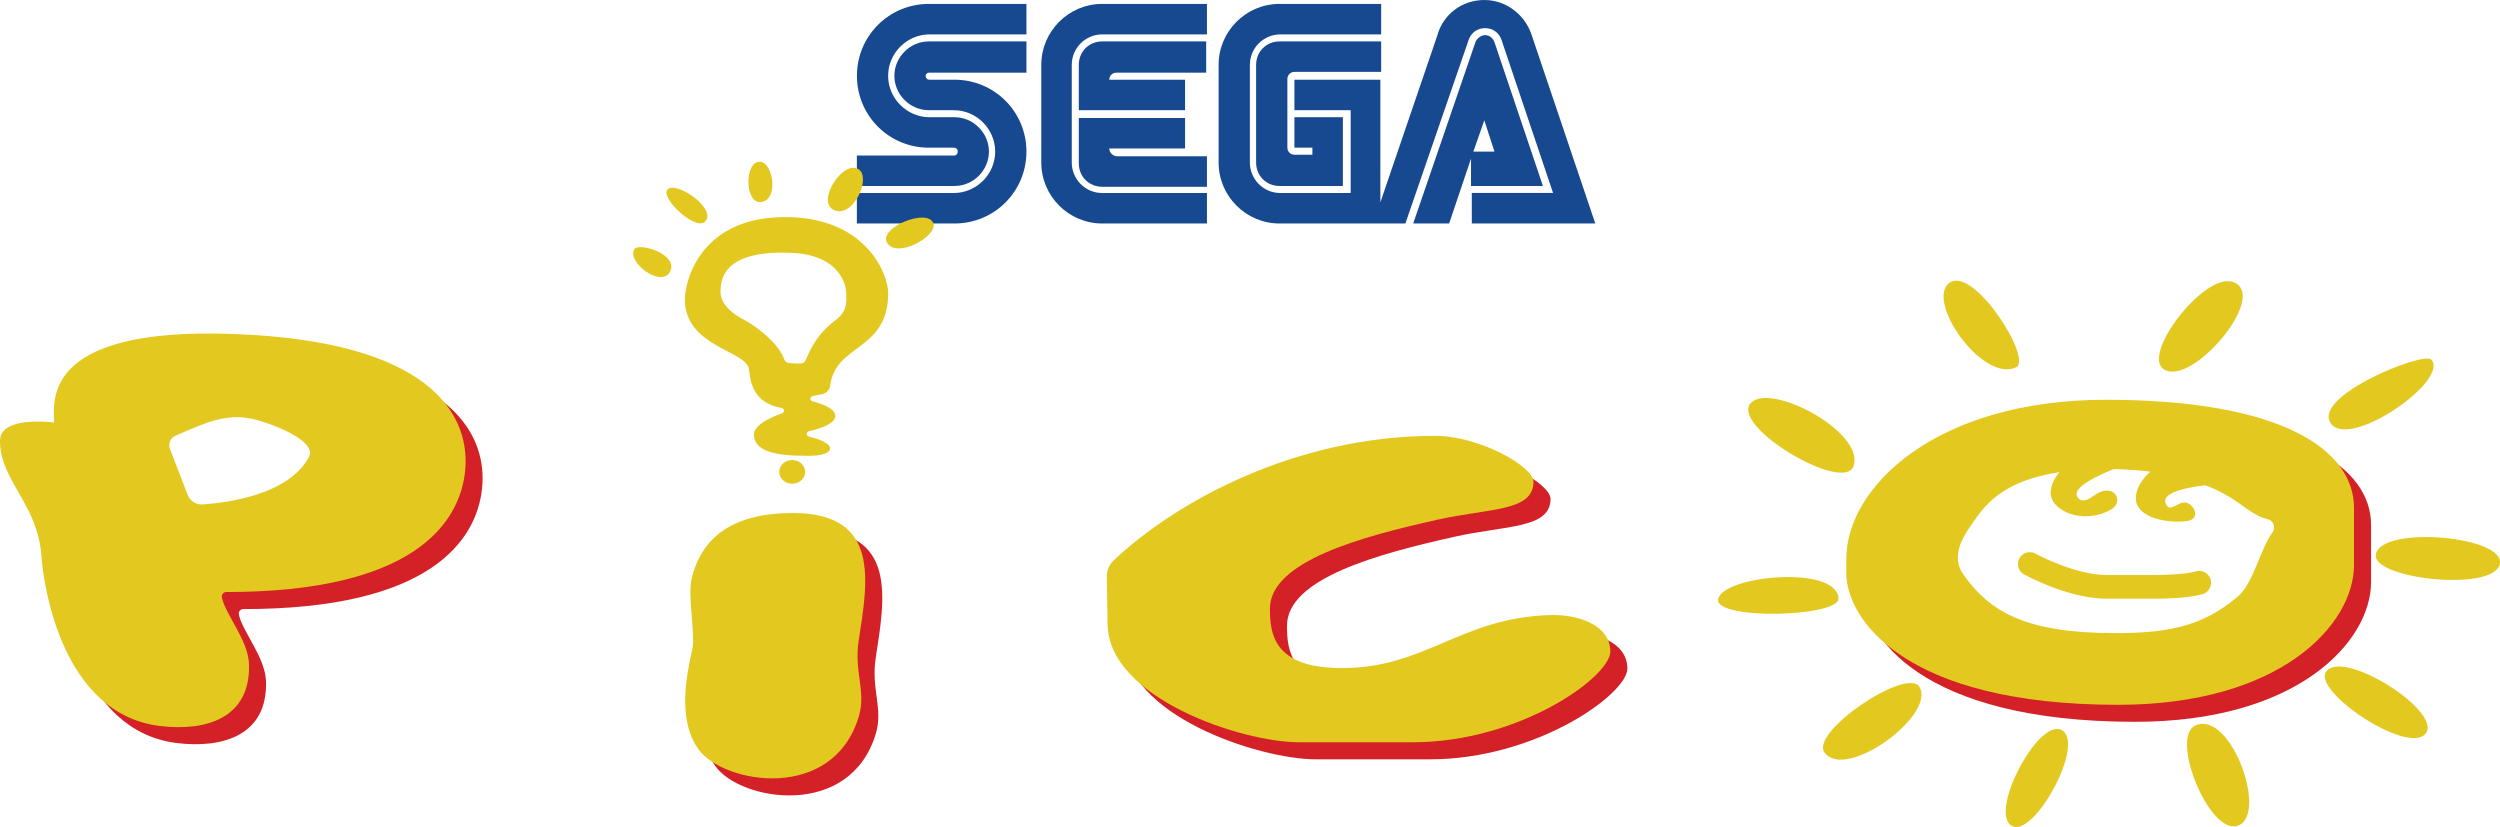 <?xml version="1.0" encoding="utf-8"?>
<!-- Generator: Adobe Illustrator 26.0.3, SVG Export Plug-In . SVG Version: 6.00 Build 0)  -->
<svg version="1.1" id="Layer_1" xmlns="http://www.w3.org/2000/svg" xmlns:xlink="http://www.w3.org/1999/xlink" x="0px" y="0px"
	 viewBox="0 0 3839 1269.9" style="enable-background:new 0 0 3839 1269.9;" xml:space="preserve">
<style type="text/css">
	.st0{fill:#473D7F;}
	.st1{fill:#028693;}
	.st2{fill:#E3C820;}
	.st3{fill:none;stroke:#231F20;stroke-width:2.206;stroke-miterlimit:10;}
	.st4{fill:#FFFFFF;}
	.st5{fill:#D42027;}
	.st6{fill:none;stroke:#E3C820;stroke-width:31.416;stroke-linecap:round;stroke-miterlimit:10;}
	.st7{fill:#174991;}
	.st8{fill:none;stroke:#231F20;stroke-width:2.233;stroke-miterlimit:10;}
	.st9{fill:none;stroke:#E3C820;stroke-width:31.802;stroke-linecap:round;stroke-miterlimit:10;}
	.st10{fill:none;stroke:#231F20;stroke-width:2.558;stroke-miterlimit:10;}
	.st11{fill:none;stroke:#E3C820;stroke-width:36.424;stroke-linecap:round;stroke-miterlimit:10;}
	.st12{display:none;}
	.st13{display:inline;}
</style>
<g>
	<g>
		<g>
			<g>
				<path class="st7" d="M1465.8,238.8h-150v46.8h150c28.8,0,52.8-24,52.8-52.8s-24-52.8-52.8-52.8h-38.4
					c-34.8,0-63.6-28.8-63.6-63.6s28.8-63.6,63.6-63.6h148.8V6h-149.9c-61.2,0-110.4,49.2-110.4,110.4s49.2,110.4,110.4,110.4h38.4
					c3.6,0,6,2.4,6,6C1470.6,236.4,1468.2,238.8,1465.8,238.8z"/>
				<path class="st7" d="M1426.2,111.6h150v-48h-150c-28.8,0-52.8,24-52.8,52.8s24,52.8,52.8,52.8h38.4c34.8,0,63.6,28.8,63.6,63.6
					s-28.8,63.6-63.6,63.6h-148.8v46.8h150c61.2,0,110.4-49.2,110.4-110.4s-49.2-110.4-110.4-110.4h-38.4c-3.6,0-6-2.4-6-6
					C1421.4,114,1423.8,111.6,1426.2,111.6z"/>
			</g>
			<g>
				<path class="st7" d="M1964.9,63.6c-20.4,0-36,15.6-36,36v150c0,20.4,15.6,36,36,36h97.2V180h-74.4v46.8h27.6v10.8h-27.6
					c-6,0-10.8-4.8-10.8-10.8V121.2c0-6,4.8-10.8,10.8-10.8h133.2V63.6H1964.9z"/>
				<path class="st7" d="M2260.1,285.6h109.2l-74.4-220.8c-2.4-6-7.2-10.8-14.4-10.8c-6,0-12,4.8-14.4,9.6l-96,279.6h55.2l33.6-99.6
					v42H2260.1L2260.1,285.6z M2279.3,184.8l15.6,48h-32.4L2279.3,184.8z"/>
				<path class="st7" d="M2352.5,55.2C2342.9,24,2314.1,0,2279.3,0c-34.8,0-63.6,22.8-72,54l-87.6,256.7V122.4h-132v46.8h86.4v127.2
					h-108c-26.4,0-46.8-21.6-46.8-46.8V99.6c0-26.4,21.6-46.8,46.8-46.8h154.8V6h-156c-51.6,0-93.6,42-93.6,93.6v150
					c0,51.6,42,93.6,93.6,93.6h193.2l97.2-282c3.6-10.8,13.2-18,25.2-18s21.6,7.2,25.2,18l79.2,235.1h-124.8v46.8h189.6l0,0"/>
			</g>
			<g>
				<path class="st7" d="M1692.6,296.4c-26.4,0-46.8-21.6-46.8-46.8v-150c0-26.4,21.6-46.8,46.8-46.8h160.8V6h-160.8
					C1641,6,1599,48,1599,99.6v150c0,51.6,42,93.6,93.6,93.6h160.8v-46.8L1692.6,296.4L1692.6,296.4z"/>
				<path class="st7" d="M1703.4,228h116.4v-46.8h-163.2v69.6c0,20.4,15.6,36,36,36h160.8V240h-139.2
					C1708.2,238.8,1703.4,234,1703.4,228z"/>
				<path class="st7" d="M1819.8,122.4h-116.4c0-6,4.8-10.8,10.8-10.8h138v-48h-159.6c-20.4,0-36,15.6-36,36v69.6h163.2
					C1819.8,169.2,1819.8,122.4,1819.8,122.4z"/>
			</g>
		</g>
	</g>
	<g>
		<path class="st2" d="M1167.3,248.4c-24.6-1.4-24,65.1,1.5,61.9C1196.5,306.7,1187.1,249.5,1167.3,248.4z"/>
		<path class="st2" d="M1025.1,290.9c-12.2,13.3,46.1,67.3,59,47.8C1098.1,317.6,1037.3,277.7,1025.1,290.9z"/>
		<path class="st2" d="M973.9,382.9c-11.1,20.2,41.2,59.3,54.8,34.7C1043.5,390.7,980.3,371.3,973.9,382.9z"/>
		<path class="st2" d="M1319.3,260.6c-23-17.6-66.5,47.8-39.5,61.5C1309.1,336.9,1337.9,274.8,1319.3,260.6z"/>
		<path class="st2" d="M1433.3,343.2c-7.7-24.6-84.6,6.1-71.2,29.4C1376.7,398,1439.5,363,1433.3,343.2z"/>
		<path class="st5" d="M3260,640c-261.9,0-398.6,134.7-398.6,244.1v22.3c0,68.1,86.2,202,417.3,202c250.5,0,362.3-123.8,362.3-214.6
			v-87.8C3640.9,717.5,3531.3,640,3260,640z M3559.5,878.8c0,75.4-61.2,136.6-136.6,136.6h-328.6c-75.4,0-136.6-61.2-136.6-136.6
			v-61.2c0-75.4,61.2-136.6,136.6-136.6h328.6c75.4,0,136.6,61.2,136.6,136.6V878.8z"/>
		<g>
			<path class="st2" d="M2993.9,434.1c-38.5,26.8,50.2,154.2,101.9,130C3122.1,551.8,3031.1,408.2,2993.9,434.1z"/>
			<path class="st2" d="M3428.6,432.9c-43.9-14.6-141.2,111.9-105.7,134.3C3366.3,594.6,3486.1,452.1,3428.6,432.9z"/>
			<path class="st2" d="M3733.5,552.2c-12-13.1-187.1,57.6-153.4,99.1C3610.9,689.2,3762.1,583.4,3733.5,552.2z"/>
			<path class="st2" d="M3838.4,867.2c13-43.7-181.9-61.3-190.1-15.9C3641.6,888.5,3825.8,909.5,3838.4,867.2z"/>
			<path class="st2" d="M3724.3,1127.1c29.3-32.9-126.4-132.2-152.3-95.6C3550.9,1061.4,3695.9,1158.9,3724.3,1127.1z"/>
			<path class="st2" d="M2688.3,619.2c29.2-33.3,175.9,44,158,96.5C2831.7,758.4,2657.1,654.8,2688.3,619.2z"/>
			<path class="st2" d="M2947.4,1054.7c26.2,43-113,145.2-145.6,100.9C2778.7,1124.1,2928.6,1023.8,2947.4,1054.7z"/>
			<path class="st2" d="M3165.3,1120.8c38.7,18.3-40.3,164.5-75.1,147.8C3052.3,1250.4,3128.8,1103.5,3165.3,1120.8z"/>
			<path class="st2" d="M3371.7,1113.8c54.9-23.1,112.5,140.2,63.8,154.4C3391.5,1281,3331.4,1130.7,3371.7,1113.8z"/>
			<path class="st2" d="M2638.4,920.2c6.3-36.1,179.9-53.1,184.9-2.1C2826.3,948,2632.8,952.5,2638.4,920.2z"/>
			<path class="st2" d="M3253.2,717.2c-0.8,1-74.2,26.7-63.3,45.4c6.3,10.9,16.7,4.8,25-1.2c31.5-23,47.6,9,27.4,20.7
				c-42.8,24.7-93.8,2.5-93.3-25.7c0.6-28.5,34.1-50,34.1-50"/>
			<path class="st2" d="M3406.1,742.9c-0.8,1-93.3,5.4-80,31.5c5.7,11.2,14.4,0.6,24.2-2.3c16.7-4.8,31.9,24.5,8.8,27.9
				c-27.2,4.1-79.3-3.4-79.3-35c0-28.5,34.1-50,34.1-50"/>
			<path class="st11" d="M3117,866.2c0,0,63.7,35,118.2,35s70.7,0,70.7,0c17.4,0,52.2-0.8,71.2-6.3"/>
			<path class="st2" d="M3489.6,817.5c-19.8,27.6-28.8,77.6-53.2,98.5c-56.3,48.2-112.5,56.2-189.4,56.2
				c-138.2,0-192.6-34-232.1-90.1c-18.6-26.4-2.9-54.7,11.9-75.6c21.2-29.9,52-86.3,207.2-86.3c126.9,0,184,38.1,205.8,53.7
				c19.1,13.7,29.8,20.6,42.1,23.3C3491.1,799.2,3495.1,809.8,3489.6,817.5z M3233.8,613.9c-261.9,0-398.6,134.7-398.6,244.1v22.3
				c0,68.1,86.2,202,417.3,202c250.5,0,362.3-123.8,362.3-214.6v-87.8C3614.8,691.4,3505.2,613.9,3233.8,613.9z"/>
		</g>
		<path class="st5" d="M413.9,540.5C89.5,520.7,108.4,640.9,109.2,675c0,0-83.1-11.3-83.1,28.1c0,61.5,58.3,96.9,63.7,177.6
			c2.8,42.6,30.7,241.8,181.7,260.3c70.2,8.6,139.4-11.5,137-94.5c-1.1-37.6-37.1-77.7-41.7-103.2c-0.8-4.2,2.5-8,6.8-8
			c286.5,0.1,357.8-104.9,366.6-184.5C748.8,671.9,699.7,557.9,413.9,540.5z M504.7,822.7H240.7V604.5h264.1V822.7z"/>
		<path class="st5" d="M1344.8,1009.8c14.1-91.3,33.8-195.8-101.2-195.8c-91.3,0-140.4,36.7-155.4,101.4c-6.3,27.2,6.2,84.3,1,108.2
			c-7.6,34.8-24.1,106.9,9.7,153.4c38.6,53.2,206.8,81.7,246.2-51C1356.4,1087.5,1337.3,1058.1,1344.8,1009.8z"/>
		<path class="st5" d="M1725.8,911.7c-0.2-9.4,3.7-18.4,10.5-24.9c93.5-88.4,276.4-191.3,493.6-191.3c68.2,0,151.1,47.1,151.1,70.5
			c0,46.1-68.1,40.4-147.7,58.3c-115.9,25.9-257,63.6-257,136.6c0,37.6,4.9,91.2,110.1,91.2c129.4,0,181-76.5,318.7-81.4
			c42.8-1.5,93.9,14.4,93.9,56c0,39-139.6,139.3-303.1,139.3h-175.6c-87,0-293.3-68-293.3-182.3L1725.8,911.7z"/>
		<path class="st2" d="M387.7,514.3C63.4,494.6,82.3,614.7,83.1,648.8c0,0-83.1-11.3-83.1,28.1c0,61.5,58.3,96.9,63.7,177.6
			c2.8,42.6,30.7,241.8,181.7,260.3c70.2,8.6,139.4-11.5,137-94.5c-1.1-37.6-37.1-77.7-41.7-103.2c-0.8-4.2,2.5-8,6.8-8
			c286.5,0.1,357.8-104.9,366.6-184.5C722.7,645.8,673.6,531.7,387.7,514.3z M474.3,702c-30.9,57.7-124.6,70-163.2,72.6
			c-10,0.7-19.2-5.2-22.8-14.5L261,689.5c-3.1-8.1,0.7-17.2,8.7-20.6c46.7-20.1,76.6-34.3,117.6-25.7
			C409.5,647.8,488.6,675.4,474.3,702z"/>
		<path class="st2" d="M1318.6,983.6c14.1-91.3,33.8-195.8-101.2-195.8c-91.3,0-140.4,36.7-155.4,101.4c-6.3,27.2,6.2,84.3,1,108.2
			c-7.6,34.8-24.1,106.9,9.7,153.4c38.6,53.2,206.8,81.7,246.2-51C1330.3,1061.4,1311.2,1032,1318.6,983.6z"/>
		<path class="st2" d="M1699.6,885.5c-0.2-9.4,3.7-18.4,10.5-24.9c93.5-88.4,276.4-191.3,493.6-191.3c68.2,0,151.1,47.1,151.1,70.5
			c0,46.1-68.1,40.4-147.7,58.3c-115.9,25.9-257,63.6-257,136.6c0,37.6,4.9,91.2,110.1,91.2c129.4,0,181-76.5,318.7-81.4
			c42.8-1.5,93.9,14.4,93.9,56c0,39-139.6,139.3-303.1,139.3h-175.6c-87,0-293.3-68-293.3-182.3L1699.6,885.5z"/>
		<ellipse class="st2" cx="1216.5" cy="724.6" rx="19.9" ry="18.2"/>
		<path class="st2" d="M1214.8,333.5c-138.6-4.7-163.1,97.6-163.1,126.4c0,72.7,94.4,78.1,98.4,107.1c2.2,16,4,51.4,50.3,59.6
			c4.2,0.7,4.7,6.6,0.7,8c-18.7,6.6-43.4,18.1-43.4,32.7c0,23.5,28.8,32.5,74.9,32.5c0,0,42,2.6,42-11.4c0-8.1-17.6-14.3-32.5-18.1
			c-4.3-1.1-4.2-7.1,0.1-8.1c17.7-4.1,40.4-11.6,40.4-23.4c0-11.4-19.2-18.5-35-22.5c-4.3-1.1-4.1-7.2,0.2-8.1l15-3
			c6.5-1.3,11.3-6.8,12.1-13.4c8.3-64.5,89-52.4,89-141.8C1363.9,421.3,1331.2,337.5,1214.8,333.5z M1283.1,491.6
			c-17.1,12.7-33.2,29.9-45.6,60.9c-1.3,3.1-4.2,5.3-7.5,5.6c-5.8,0.5-13.3-0.1-18.4-0.6c-3.2-0.4-6.1-2.4-7.2-5.4
			c-8.2-23.6-39.8-49.4-62.2-61.2c-30.7-16.1-35.8-33-35.8-42.1c0-16.9,1.7-62.5,99.4-60.8c2.4,0,4.8,0,7.2,0.1
			c80.2,2.7,86.4,53.9,86.4,61C1299.3,460.5,1303.2,476.6,1283.1,491.6z"/>
	</g>
</g>
</svg>
